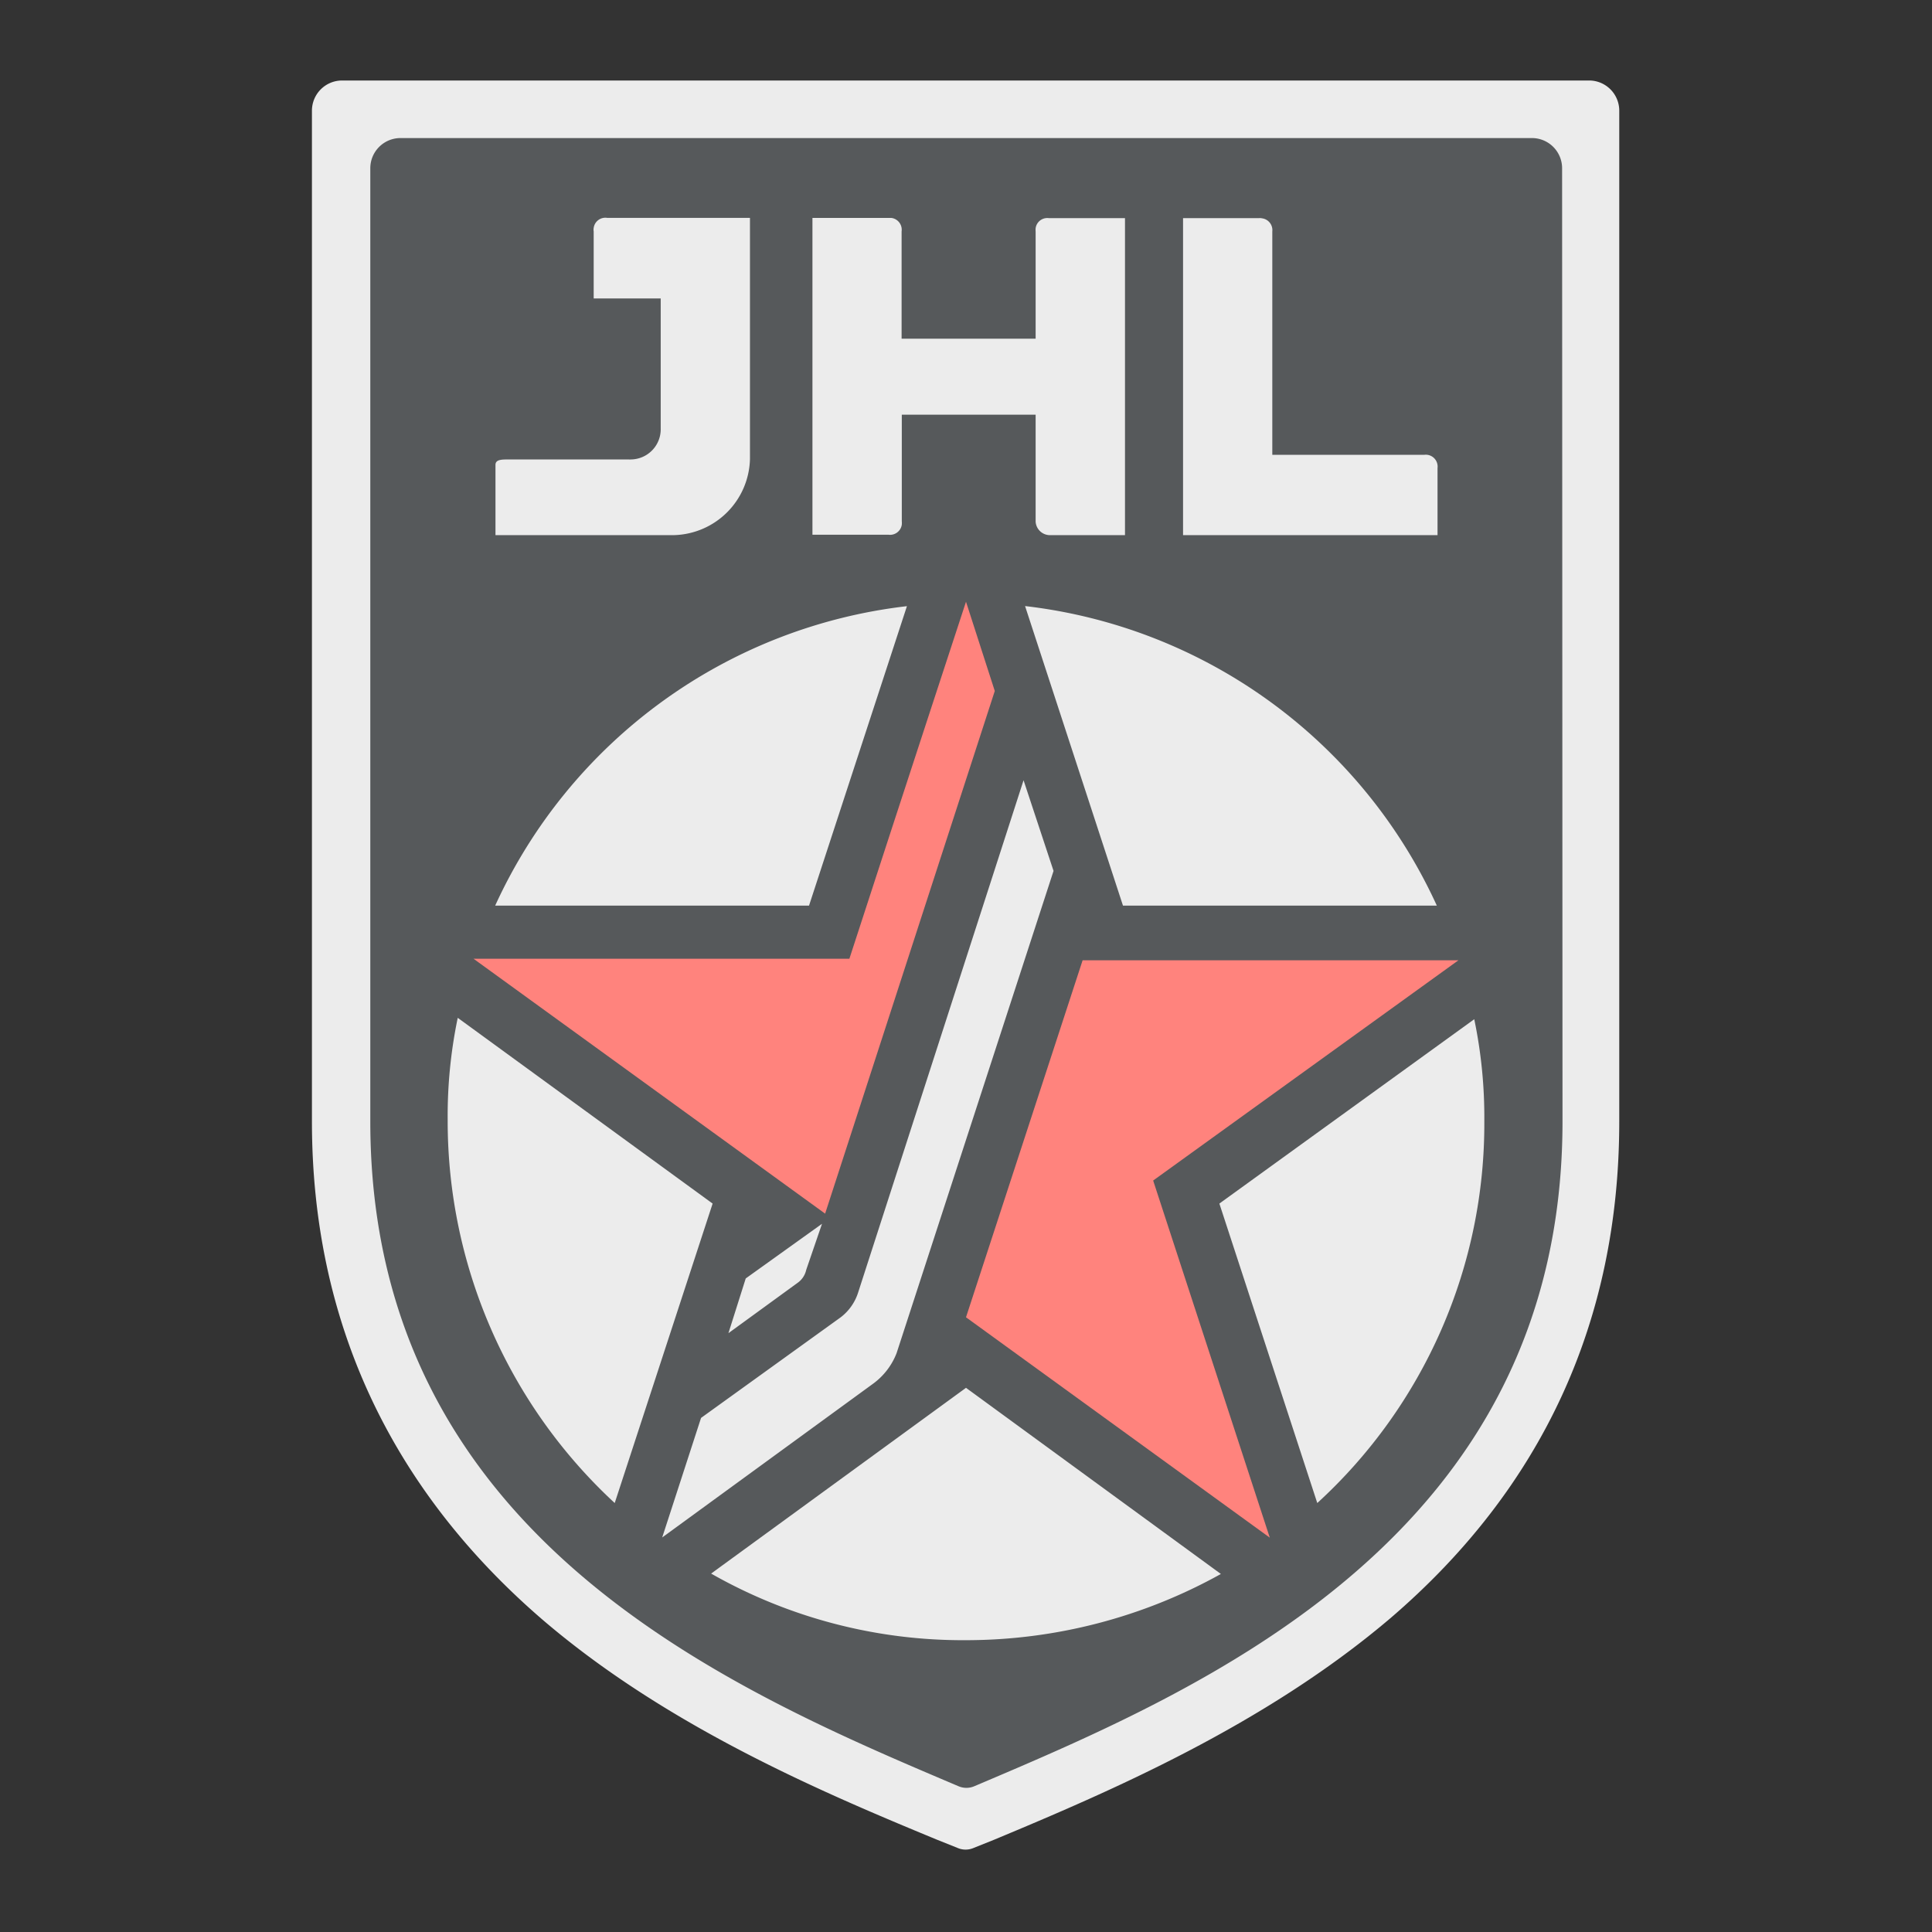 <svg xmlns="http://www.w3.org/2000/svg" viewBox="0 0 192 192"><rect x="0" y="0" width="192" height="192" fill="#333333" stroke="none"/><title>Junior Hockey League</title><path d="M94.28,180.14c-22.6-9.45-60.38-25.47-60.38-68.69V10.86H158.1V111.45c0,43.22-37.78,59.24-60.38,68.83L96,181Z" fill="#56595b"/><path d="M158,8H34a3,3,0,0,0-3,3V111.45c0,19.75,7.73,36.35,22.75,49.37,12.45,10.73,28,17.31,39.35,22l2.12.85a2,2,0,0,0,1.48,0l2.12-.85c11.31-4.72,26.76-11.3,39.35-22,15.17-13,22.75-29.62,22.75-49.37V11A3,3,0,0,0,158,8Zm-2.72,103.45c0,41.31-35.81,56.46-58.47,66.07a2,2,0,0,1-1.54,0c-22.66-9.61-58.47-24.76-58.47-66.07V16.72a3,3,0,0,1,3-3H152.24a3,3,0,0,1,3,3Z" fill="#ececec"/><path d="M101.87,60.23A51.5,51.5,0,0,1,142.79,90H111.6ZM80.4,90l9.73-29.76A51.5,51.5,0,0,0,49.21,90ZM96,137.92,70.67,156.38A50.54,50.54,0,0,0,96,163a52.13,52.13,0,0,0,25.33-6.58ZM61.09,149.37l9.73-29.76L45.49,101.15a47.71,47.71,0,0,0-1,10.16,51.68,51.68,0,0,0,16.6,38.06m86.42-37.92a47.78,47.78,0,0,0-1-10.16l-25.33,18.32,9.73,29.76a51.05,51.05,0,0,0,16.6-37.92M101.72,77.54,85.27,128.48a5,5,0,0,1-1.72,2.43l-13.88,10-3.86,11.88h0l21-15.31a6.81,6.81,0,0,0,2.29-3l15.6-47.93ZM74.11,127.05l-1.72,5.44,6.87-5a2.13,2.13,0,0,0,.86-1.29l1.57-4.58Z" fill="#ececec"/><polygon points="144.94 95.43 144.94 95.43 107.59 95.43 96 130.91 126.19 152.81 114.6 117.32 144.94 95.43" fill="#ff837d"/><path d="M96,59.8h0S89.85,78.54,84.41,95.28H47.06L82,120.61,98.86,68.67Z" fill="#ff837d"/><path d="M104.25,53.18h7.55V21.68h-7.55a1.17,1.17,0,0,0-1.33,1,1.93,1.93,0,0,0,0,.34V33.66H89.6V23a1.18,1.18,0,0,0-1-1.34H80.74V53.14h7.55a1.18,1.18,0,0,0,1.33-1,1.93,1.93,0,0,0,0-.34V41.21h13.3V51.85A1.43,1.43,0,0,0,104.25,53.18Z" fill="#ececec"/><path d="M50.57,45.66c-.72,0-1.33,0-1.33.54,0,.11,0,.22,0,.32v6.66H67a7.76,7.76,0,0,0,7.53-7.53v-24H60.33a1.17,1.17,0,0,0-1.33,1A1,1,0,0,0,59,23v6.66h6.66V42.56a3,3,0,0,1-3,3.1.38.38,0,0,1-.15,0Z" fill="#ececec"/><path d="M125.1,21.68h-7.53v31.5h25.29V46.52a1.18,1.18,0,0,0-1-1.32,1.15,1.15,0,0,0-.32,0H126.44V23a1.18,1.18,0,0,0-1-1.3A1,1,0,0,0,125.1,21.68Z" fill="#ececec"/></svg>